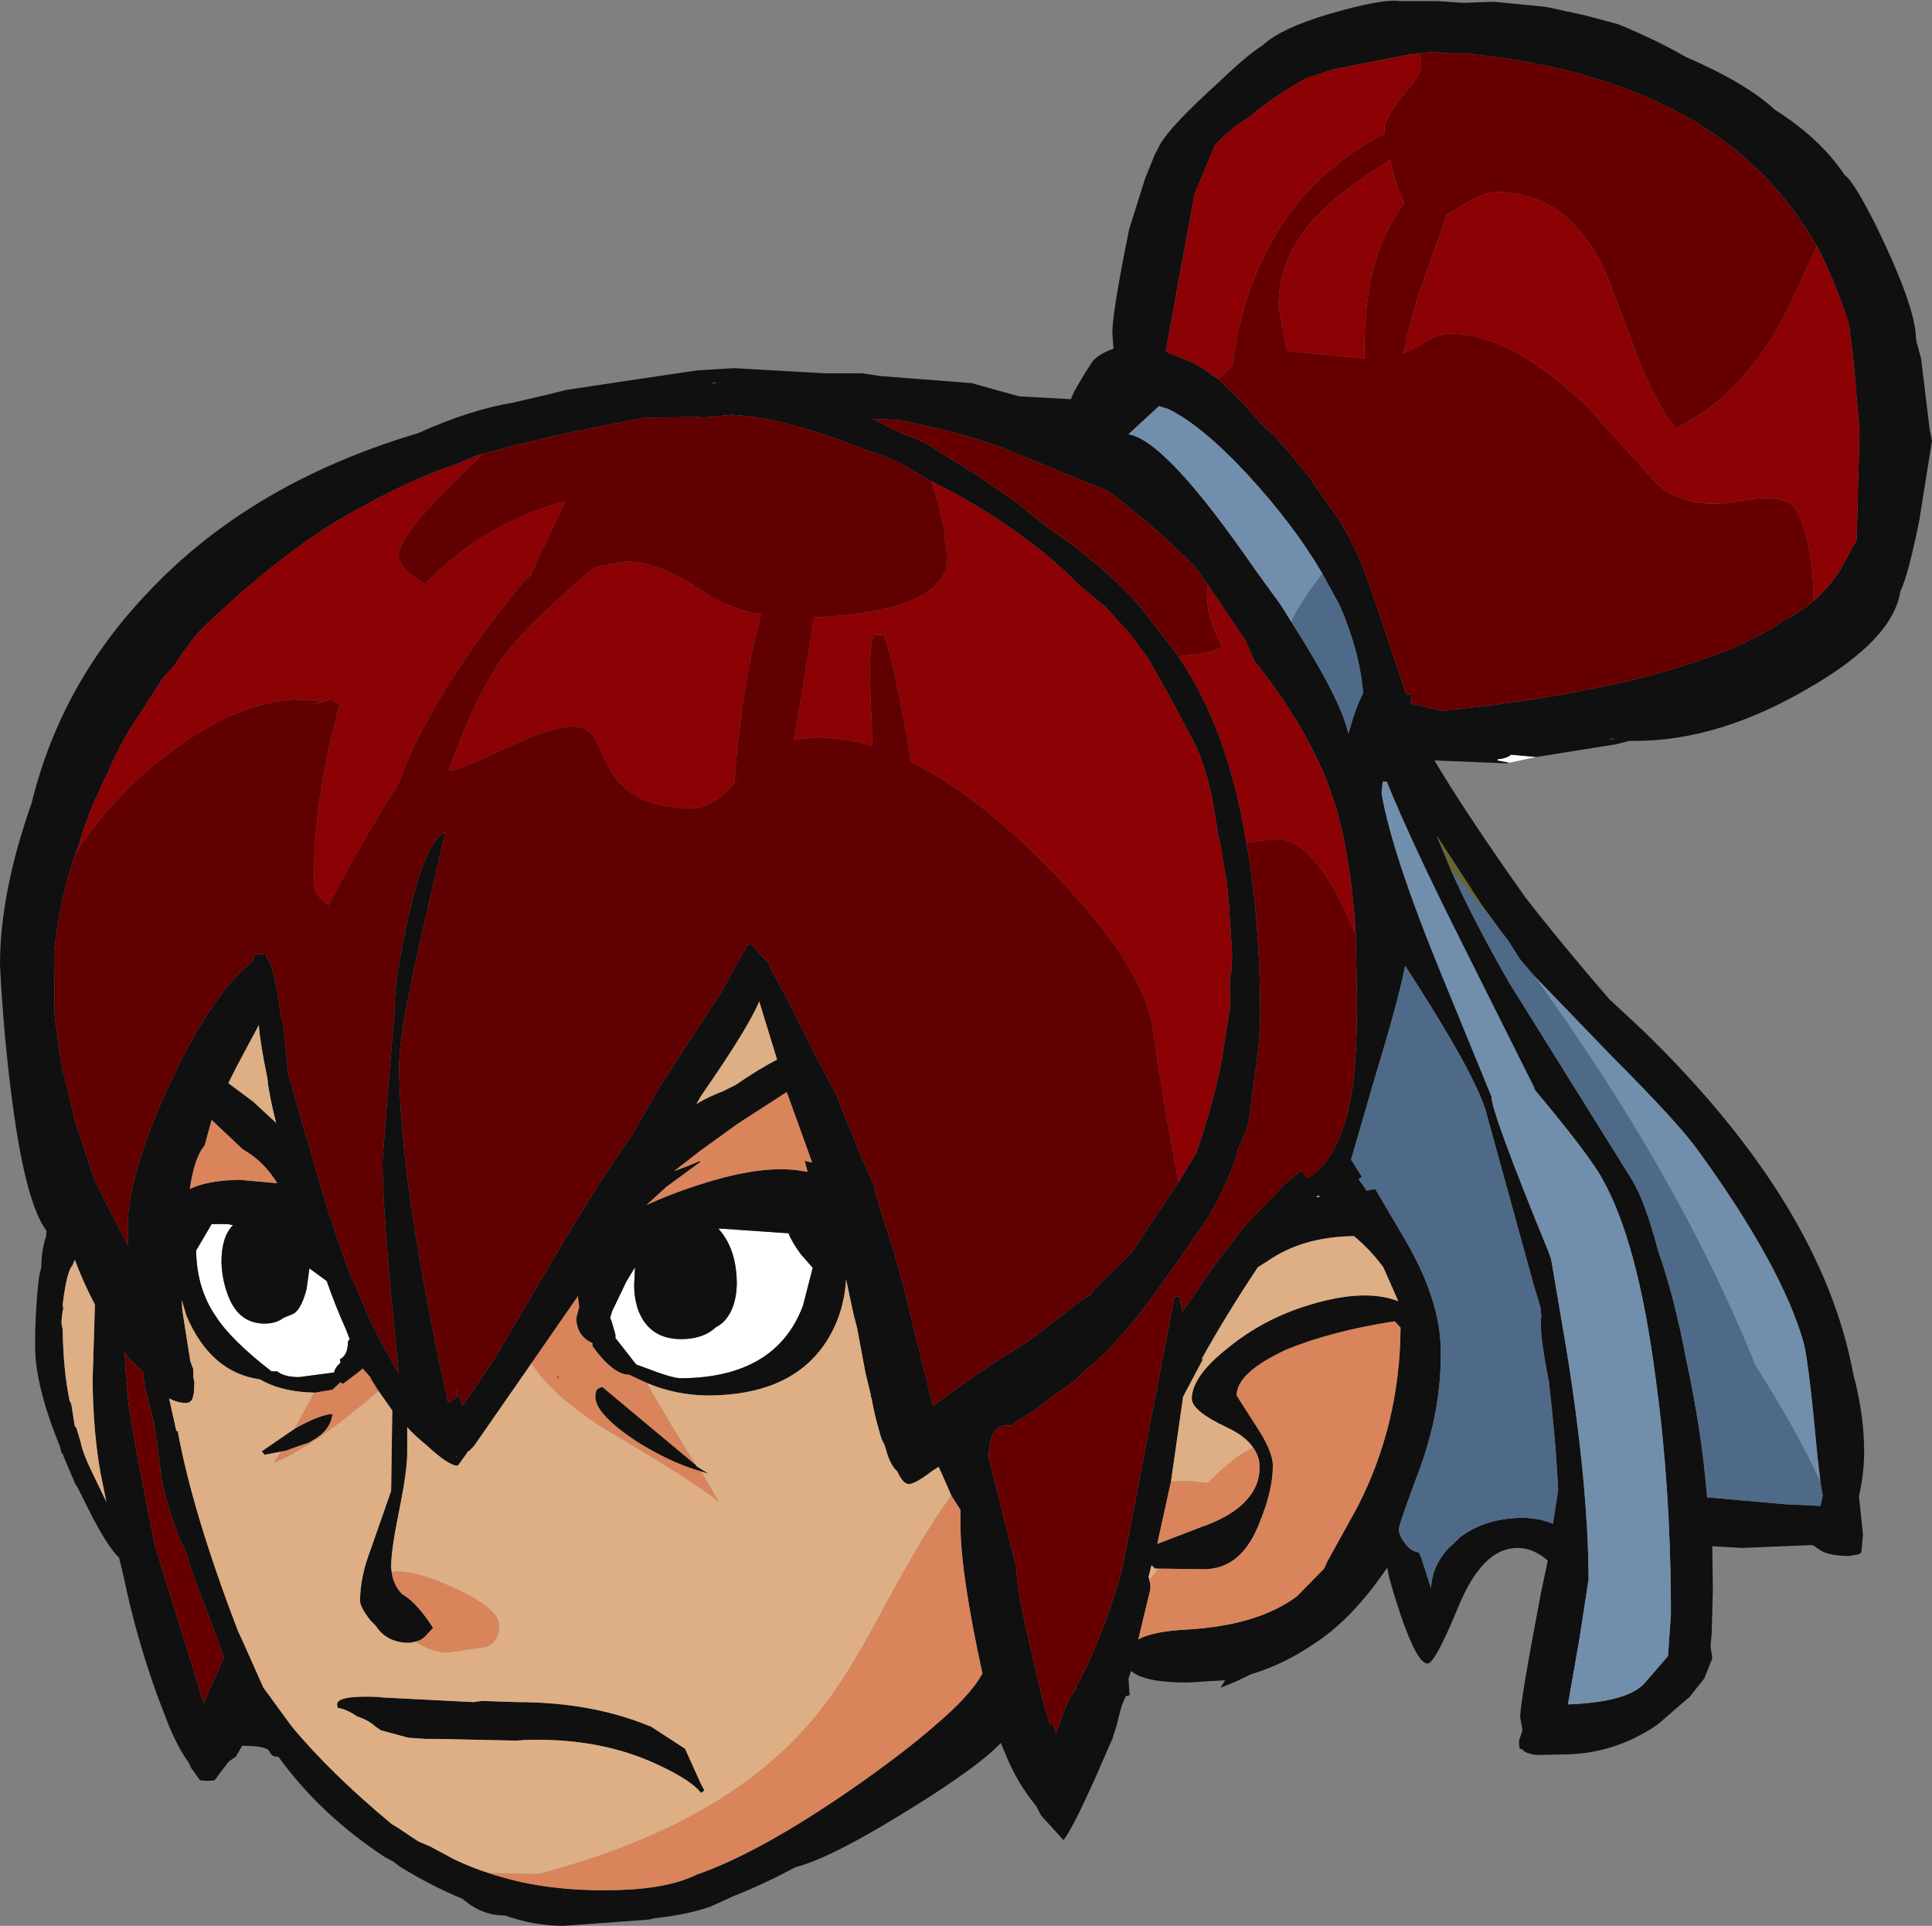 <?xml version="1.0" encoding="UTF-8" standalone="no"?>
<svg xmlns:ffdec="https://www.free-decompiler.com/flash" xmlns:xlink="http://www.w3.org/1999/xlink" ffdec:objectType="shape" height="167.4px" width="167.95px" xmlns="http://www.w3.org/2000/svg">
  <rect width="100%" height="100%" fill="#808080" stroke="none"/>
  <g transform="matrix(1.0, 0.0, 0.0, 1.0, -37.15, 232.75)">
    <path d="M170.7 -166.95 L168.35 -166.45 167.3 -166.65 167.35 -166.75 Q168.2 -166.85 168.5 -167.15 L170.7 -166.95 M99.6 -125.95 L99.9 -125.95 105.7 -125.55 Q105.95 -124.85 106.75 -123.75 L107.8 -122.55 106.95 -119.25 Q104.6 -113.0 96.35 -112.95 95.6 -112.95 93.4 -113.8 L92.45 -114.15 90.65 -116.45 90.65 -116.75 90.3 -117.95 90.2 -118.15 90.25 -118.4 90.35 -118.75 91.6 -121.35 92.35 -122.6 92.3 -121.5 Q92.2 -120.2 92.6 -118.95 93.55 -116.35 96.35 -116.35 98.3 -116.35 99.4 -117.4 100.25 -117.8 100.75 -118.9 101.2 -119.9 101.2 -121.3 101.15 -124.25 99.6 -125.95 M151.85 -128.7 L151.6 -128.7 151.65 -128.8 151.85 -128.8 151.85 -128.7 M54.2 -124.05 L55.05 -125.5 55.55 -126.35 56.0 -126.35 56.95 -126.35 57.4 -126.25 Q56.4 -125.25 56.4 -123.05 56.45 -121.6 56.9 -120.35 57.8 -117.7 60.15 -117.7 61.15 -117.7 61.8 -118.2 L62.65 -118.55 62.8 -118.65 Q63.4 -119.15 63.8 -120.7 L64.05 -122.5 65.55 -121.4 Q66.3 -119.25 67.2 -117.25 L67.55 -116.35 67.4 -116.15 Q67.4 -114.95 66.7 -114.6 L66.75 -114.3 Q66.25 -113.85 66.2 -113.45 L63.15 -113.05 Q61.85 -113.05 61.25 -113.55 L60.75 -113.55 Q57.2 -116.3 55.9 -118.35 54.25 -120.75 54.2 -124.05" fill="#ffffff" fill-rule="evenodd" stroke="none"/>
    <path d="M168.35 -166.45 L168.1 -166.4 161.85 -166.65 Q164.1 -162.85 168.2 -156.95 L169.75 -154.75 Q172.85 -150.75 177.05 -145.9 L180.0 -143.15 Q195.5 -128.1 198.25 -113.35 199.2 -109.8 199.2 -106.55 199.2 -104.65 198.75 -102.7 L199.1 -99.35 198.95 -97.8 198.75 -97.65 197.9 -97.5 Q196.4 -97.5 195.55 -97.9 L194.8 -98.4 194.65 -98.45 188.6 -98.2 186.0 -98.35 186.05 -94.55 185.95 -90.8 185.85 -89.7 185.85 -89.65 186.0 -88.6 185.3 -86.85 183.95 -85.15 183.9 -85.15 181.25 -82.85 Q177.45 -80.25 173.0 -80.25 L170.8 -80.2 Q169.7 -80.3 169.45 -80.75 L169.35 -80.7 Q169.2 -80.7 169.2 -81.45 L169.5 -82.35 169.3 -83.5 Q169.3 -84.8 171.1 -94.25 L171.7 -97.1 Q170.45 -98.2 169.05 -98.2 166.05 -98.2 163.95 -93.15 161.9 -88.15 161.25 -88.15 160.35 -88.15 158.9 -92.4 157.85 -95.55 157.75 -96.5 154.7 -92.0 151.35 -89.85 148.8 -88.1 145.85 -87.2 144.6 -86.55 143.25 -86.05 L143.65 -86.7 140.4 -86.5 Q136.6 -86.5 135.5 -87.5 L135.5 -87.55 135.25 -86.85 135.35 -85.4 135.0 -85.3 134.65 -84.45 134.5 -83.9 134.2 -82.7 133.95 -81.95 133.85 -81.55 133.8 -81.5 132.25 -77.95 Q130.35 -73.75 129.6 -72.8 L127.65 -74.95 127.2 -75.8 Q125.55 -77.8 124.55 -80.3 L124.15 -81.25 Q122.35 -79.3 116.5 -75.65 109.45 -71.25 106.3 -70.45 103.6 -69.0 100.95 -67.95 L98.85 -67.0 Q96.8 -66.3 93.95 -66.0 L93.6 -65.9 86.15 -65.35 Q83.6 -65.35 81.05 -66.25 L81.0 -66.25 Q79.15 -66.25 77.6 -67.5 L77.35 -67.7 Q74.85 -68.75 72.75 -70.0 L71.9 -70.5 71.4 -70.9 70.65 -71.3 Q65.0 -75.0 61.35 -80.05 L61.25 -80.05 Q60.75 -80.05 60.55 -80.55 60.3 -81.0 58.2 -81.0 L57.65 -80.05 57.05 -79.65 56.4 -78.8 55.8 -78.0 55.2 -77.95 54.55 -78.0 53.75 -79.1 53.55 -79.55 Q52.75 -80.6 51.85 -82.7 L50.85 -85.3 Q49.0 -90.4 47.9 -95.7 L47.5 -97.35 Q46.6 -98.2 45.2 -100.85 L43.85 -103.55 43.7 -103.75 42.7 -106.1 42.6 -106.4 42.5 -106.45 42.35 -107.05 Q40.2 -112.3 40.2 -115.75 40.2 -118.9 40.55 -121.8 L40.75 -122.65 40.75 -122.95 Q40.8 -124.25 41.15 -125.25 L41.2 -125.75 Q39.4 -128.15 38.25 -136.75 37.45 -142.75 37.15 -148.9 37.15 -155.15 39.9 -162.95 42.45 -173.4 50.15 -181.4 59.05 -190.8 73.5 -195.1 78.05 -197.15 81.75 -197.75 L84.95 -198.5 86.35 -198.85 91.3 -199.6 97.7 -200.55 100.95 -200.75 108.85 -200.3 112.1 -200.3 113.75 -200.05 113.85 -200.05 121.6 -199.45 125.75 -198.3 130.25 -198.05 Q130.45 -198.75 132.0 -201.15 132.45 -201.9 133.95 -202.45 L133.85 -203.75 Q133.8 -205.35 135.3 -212.8 L136.7 -217.25 137.55 -219.35 138.0 -220.2 Q138.9 -221.8 143.15 -225.65 145.6 -228.0 146.9 -228.8 148.5 -230.3 152.75 -231.55 157.4 -232.9 158.9 -232.65 L162.15 -232.65 164.4 -232.5 167.0 -232.6 171.55 -232.15 175.0 -231.4 177.8 -230.65 Q181.1 -229.3 183.7 -227.8 189.0 -225.5 191.45 -223.2 195.35 -220.75 197.5 -217.55 198.3 -217.0 200.3 -213.0 203.65 -206.1 203.7 -203.4 L203.75 -203.1 203.75 -203.05 204.15 -201.6 204.9 -195.4 205.1 -194.45 204.0 -187.55 Q203.05 -182.8 202.35 -181.35 201.7 -177.15 194.4 -172.95 186.65 -168.4 179.45 -168.35 L178.8 -168.35 177.6 -168.05 170.7 -166.95 168.5 -167.15 Q168.2 -166.85 167.35 -166.75 L167.3 -166.65 168.35 -166.45 M195.1 -211.35 L194.75 -211.9 Q186.55 -225.9 164.6 -228.1 L163.75 -228.1 162.5 -228.15 161.8 -228.25 159.6 -228.0 153.7 -226.85 153.0 -226.7 150.7 -225.95 Q148.2 -224.55 146.1 -222.9 L145.95 -222.7 Q144.1 -221.6 142.75 -220.1 L141.0 -215.9 139.45 -207.5 138.5 -202.2 139.0 -201.95 Q141.15 -201.25 142.6 -200.1 L143.05 -199.8 145.0 -197.9 147.05 -195.65 Q148.25 -194.7 150.9 -191.35 L153.25 -188.0 Q155.15 -185.25 156.45 -181.15 L156.8 -180.15 159.4 -172.4 159.9 -172.35 159.75 -171.6 160.05 -171.55 162.45 -170.95 166.0 -171.35 Q172.85 -172.2 178.65 -173.55 187.7 -175.7 192.2 -178.8 193.4 -179.4 194.35 -180.15 L194.8 -180.5 Q196.15 -181.7 197.15 -183.25 L198.55 -185.85 198.8 -195.3 198.25 -201.7 197.9 -204.4 197.8 -204.8 Q196.65 -208.4 195.1 -211.35 M99.2 -199.5 L98.9 -199.45 99.3 -199.45 99.45 -199.5 99.2 -199.5 M155.0 -151.55 L154.9 -153.1 Q154.45 -158.4 153.35 -162.35 L153.3 -162.55 153.0 -163.4 152.55 -164.7 Q150.6 -169.75 146.2 -175.3 L146.15 -175.4 145.4 -177.1 143.35 -180.15 143.25 -180.3 143.2 -180.4 142.65 -181.15 142.15 -181.9 141.15 -183.35 Q137.65 -186.95 133.4 -190.1 L124.35 -193.8 Q120.25 -195.3 115.15 -196.25 L112.95 -196.35 115.6 -195.05 Q117.7 -194.35 119.0 -193.35 L122.1 -191.45 125.35 -189.2 128.3 -186.85 Q132.8 -183.85 136.15 -180.15 L139.6 -175.7 140.75 -173.85 Q144.1 -168.05 145.5 -159.5 146.65 -153.1 146.7 -145.1 146.7 -142.15 146.2 -139.1 L145.75 -135.6 Q145.75 -134.9 144.8 -132.9 144.1 -130.15 142.05 -126.75 L138.8 -122.05 138.0 -120.95 Q134.35 -115.8 131.2 -113.4 130.55 -112.55 128.7 -111.45 127.6 -110.4 125.35 -109.1 L125.05 -108.85 124.55 -108.85 Q123.1 -108.7 123.1 -106.05 L125.5 -96.5 Q125.5 -94.75 126.75 -89.45 127.8 -84.65 128.45 -82.85 L128.7 -82.9 128.75 -82.7 128.95 -82.05 129.6 -83.9 Q130.1 -85.2 130.7 -85.95 L130.7 -86.2 Q132.8 -89.8 134.65 -96.15 L135.3 -99.45 139.25 -120.05 139.65 -120.05 139.95 -118.75 142.7 -122.75 144.55 -125.15 145.2 -126.0 145.6 -126.45 148.95 -129.95 150.25 -131.0 150.85 -130.35 Q153.75 -132.1 154.7 -138.05 155.15 -141.1 155.1 -146.6 L155.0 -151.55 M152.1 -182.9 Q149.65 -187.1 145.6 -191.5 141.6 -195.8 138.7 -197.2 L137.9 -197.45 135.25 -195.0 Q138.5 -194.5 146.25 -183.25 L148.5 -180.15 149.4 -178.7 Q153.75 -171.9 154.35 -169.0 L154.45 -169.25 Q155.0 -171.25 155.65 -172.5 155.35 -176.15 153.6 -180.15 L152.1 -182.9 M139.6 -130.0 L141.15 -132.55 Q142.7 -137.05 143.4 -140.85 L144.1 -145.4 144.05 -146.9 Q144.05 -148.0 144.2 -148.35 L144.2 -148.55 144.25 -149.6 144.25 -149.9 143.95 -154.6 143.8 -156.0 143.25 -159.3 143.05 -160.15 142.5 -163.5 Q141.75 -166.75 140.85 -168.4 L138.9 -172.05 137.0 -175.45 135.5 -177.5 133.2 -180.05 133.05 -180.15 132.45 -180.65 130.9 -181.95 Q126.8 -186.15 120.1 -189.9 L119.1 -190.4 118.15 -190.9 117.6 -191.2 Q117.0 -191.55 116.5 -191.85 115.1 -192.8 112.55 -193.6 L110.45 -194.4 Q104.6 -196.5 100.7 -196.7 L98.3 -196.45 97.95 -196.5 93.35 -196.45 Q85.45 -195.05 79.15 -193.3 L78.6 -193.15 76.7 -192.35 Q73.1 -191.2 67.8 -188.25 62.75 -185.45 56.9 -180.15 L54.95 -178.35 Q53.85 -177.3 52.3 -174.9 L51.3 -173.8 49.45 -170.9 Q48.15 -169.1 46.9 -166.45 L46.6 -165.75 46.15 -164.85 45.95 -164.4 Q44.6 -161.5 44.0 -159.3 L43.7 -158.55 Q42.3 -154.4 41.85 -150.05 L41.9 -144.5 42.35 -141.1 42.6 -139.75 43.55 -135.9 Q43.75 -134.8 44.2 -133.75 L45.0 -131.25 45.05 -131.1 45.45 -130.05 46.15 -128.6 46.65 -127.65 48.3 -124.45 48.25 -126.05 Q48.25 -130.75 52.05 -138.85 55.6 -146.4 59.15 -149.25 L59.25 -149.65 59.4 -149.8 60.3 -149.85 60.3 -149.5 60.35 -149.55 60.4 -149.5 60.4 -149.4 Q61.05 -148.55 61.55 -144.55 L61.8 -143.55 62.2 -139.45 63.8 -133.8 63.85 -133.8 Q65.65 -127.2 67.25 -122.9 L67.75 -121.6 67.95 -121.25 Q69.6 -117.05 71.8 -113.4 L71.75 -114.0 Q70.4 -127.15 70.4 -131.85 L70.9 -138.35 71.45 -144.85 Q71.4 -147.5 72.65 -153.1 74.15 -159.7 75.85 -160.4 L73.65 -150.8 Q71.85 -142.9 71.85 -140.05 71.9 -129.9 76.1 -110.85 L76.4 -111.0 76.9 -111.3 76.9 -112.05 Q77.05 -111.25 77.35 -110.55 L80.05 -114.5 84.65 -122.3 Q88.75 -129.35 92.0 -133.95 L94.65 -138.55 99.7 -146.25 101.75 -149.95 102.2 -150.7 102.45 -150.65 103.95 -149.05 104.3 -148.2 Q104.3 -148.4 104.35 -148.2 L105.7 -145.7 108.0 -141.1 109.85 -137.6 Q110.7 -135.35 111.5 -133.55 111.85 -132.55 112.35 -131.5 L113.15 -129.65 Q113.2 -129.0 113.55 -128.25 L113.6 -128.15 113.55 -128.05 114.9 -123.8 115.95 -119.95 116.4 -118.0 117.55 -113.4 118.25 -110.55 120.25 -112.0 Q123.75 -114.5 125.05 -115.2 L125.1 -115.25 126.95 -116.45 131.15 -119.75 131.95 -120.2 132.3 -120.7 135.55 -123.9 136.75 -125.75 139.6 -130.0 M157.7 -164.8 L157.35 -164.8 157.25 -163.8 Q158.15 -158.5 162.6 -147.7 L166.8 -137.45 Q166.8 -136.05 171.8 -123.85 L172.0 -123.25 173.3 -115.6 Q175.2 -103.9 175.25 -95.5 L174.45 -90.3 173.45 -84.6 Q178.85 -84.8 180.25 -86.6 L182.15 -88.8 182.4 -92.4 182.4 -93.45 Q182.35 -103.65 181.1 -112.75 179.55 -124.85 176.4 -130.35 175.25 -132.45 170.25 -138.4 L170.6 -138.05 164.3 -150.65 Q159.9 -159.4 157.7 -164.8 M103.15 -145.7 Q102.2 -143.4 98.1 -137.5 L97.7 -136.8 Q98.7 -137.4 100.0 -137.9 L101.1 -138.45 Q103.15 -139.85 104.7 -140.65 L103.15 -145.7 M105.55 -137.8 L105.5 -137.8 101.25 -135.05 98.0 -132.7 95.75 -130.95 97.2 -131.5 97.9 -131.8 98.1 -131.8 95.1 -129.6 93.35 -128.0 Q95.6 -129.05 98.35 -129.9 103.1 -131.4 106.3 -131.05 L107.35 -130.9 107.1 -131.85 107.75 -131.7 105.55 -137.8 M99.6 -125.95 Q101.15 -124.25 101.2 -121.3 101.2 -119.9 100.75 -118.9 100.25 -117.8 99.4 -117.4 98.3 -116.35 96.35 -116.35 93.55 -116.35 92.6 -118.95 92.2 -120.2 92.3 -121.5 L92.35 -122.6 91.6 -121.35 90.35 -118.75 90.25 -118.4 90.2 -118.15 90.3 -117.95 90.65 -116.75 90.65 -116.45 92.45 -114.15 93.4 -113.8 Q95.6 -112.95 96.35 -112.95 104.6 -113.0 106.95 -119.25 L107.8 -122.55 106.75 -123.75 Q105.95 -124.85 105.7 -125.55 L99.9 -125.95 99.6 -125.95 M93.35 -112.55 L91.85 -113.25 Q90.45 -113.25 88.65 -115.75 L88.65 -116.0 Q87.25 -116.65 87.25 -118.2 L87.5 -119.15 87.4 -119.9 87.4 -120.1 83.35 -114.25 78.35 -107.05 77.85 -106.55 77.8 -106.6 77.75 -106.45 76.95 -105.35 76.9 -105.35 Q76.15 -105.35 74.2 -107.15 73.05 -108.1 72.55 -108.7 L72.55 -106.45 Q72.55 -104.9 71.85 -101.45 71.15 -98.0 71.15 -96.55 L71.2 -96.1 Q71.35 -94.95 72.1 -94.2 L72.15 -94.15 72.25 -94.1 Q73.45 -93.35 74.8 -91.25 L74.1 -90.5 Q73.75 -90.15 73.25 -90.05 L72.75 -89.95 Q70.75 -89.95 69.8 -91.45 L69.35 -91.9 Q68.45 -93.05 68.45 -93.6 68.45 -95.65 69.35 -98.0 L71.15 -103.15 71.25 -110.15 70.05 -111.85 69.45 -112.8 69.3 -113.1 69.2 -113.2 68.75 -113.7 68.7 -113.8 68.15 -113.35 66.95 -112.45 66.75 -112.6 66.05 -111.95 64.55 -111.7 64.45 -111.7 Q61.65 -111.75 59.75 -112.85 55.45 -113.45 53.35 -118.4 L52.95 -119.75 53.0 -118.85 53.7 -114.4 53.95 -113.75 53.95 -113.5 53.95 -113.4 53.95 -113.1 54.05 -112.55 54.0 -111.6 53.95 -111.5 Q53.9 -110.85 53.35 -110.8 52.6 -110.8 51.85 -111.2 L52.45 -108.5 52.5 -108.35 52.6 -108.35 Q53.9 -101.25 57.85 -90.95 L58.2 -90.2 60.05 -86.05 60.2 -85.85 62.5 -82.7 Q65.85 -78.65 71.2 -74.2 L71.7 -73.9 73.5 -72.7 74.55 -72.25 76.6 -71.15 Q78.05 -70.45 79.6 -69.95 84.15 -68.4 89.85 -68.45 95.0 -68.45 97.7 -69.8 103.2 -71.7 111.35 -77.35 115.65 -80.35 118.35 -82.7 121.6 -85.45 122.55 -87.3 120.7 -95.8 120.65 -99.9 L120.65 -101.25 120.65 -101.5 119.85 -102.75 119.55 -103.45 118.75 -105.25 118.2 -104.9 Q116.7 -103.75 116.15 -103.75 115.65 -103.75 115.15 -104.85 114.65 -105.3 114.3 -106.3 L114.05 -107.15 Q113.75 -107.65 113.6 -108.3 113.2 -109.65 112.95 -111.0 L112.95 -111.05 112.9 -111.25 112.85 -111.35 112.85 -111.5 112.4 -113.35 111.65 -117.35 111.35 -118.5 110.7 -121.55 Q110.5 -118.2 108.65 -115.65 105.6 -111.5 98.8 -111.45 95.95 -111.45 93.35 -112.55 M98.1 -104.85 Q95.45 -105.6 92.5 -107.45 88.95 -109.8 88.9 -111.3 88.9 -112.0 89.25 -112.1 L89.5 -112.2 97.65 -105.4 97.7 -105.3 98.75 -104.65 98.1 -104.85 M85.7 -112.95 L85.5 -113.15 85.75 -113.05 85.7 -112.95 M151.85 -128.7 L151.85 -128.8 151.65 -128.8 151.6 -128.7 151.85 -128.7 M159.35 -124.9 Q162.4 -119.65 162.4 -115.25 162.45 -110.35 160.65 -105.3 158.75 -100.25 158.75 -99.8 158.8 -99.2 159.3 -98.6 159.7 -97.95 160.5 -97.8 L160.7 -97.35 161.55 -94.7 Q161.65 -96.6 163.0 -98.1 L164.1 -99.15 Q165.9 -100.5 168.35 -100.75 170.5 -101.0 172.15 -100.3 L172.6 -103.25 Q172.4 -107.45 171.8 -112.6 171.1 -116.15 171.1 -117.5 L171.1 -118.25 171.15 -118.3 171.05 -119.15 170.45 -121.15 166.25 -136.4 Q165.05 -139.95 159.3 -148.8 158.75 -145.9 156.6 -138.85 L154.6 -131.95 155.55 -130.45 155.25 -130.25 155.9 -129.35 155.9 -129.25 156.7 -129.4 159.35 -124.9 M146.1 -106.9 Q145.4 -107.95 143.75 -108.7 140.8 -110.1 140.75 -111.15 140.75 -113.1 143.85 -115.55 146.95 -118.1 150.9 -119.3 155.75 -120.8 158.7 -119.65 L157.4 -122.6 Q156.3 -124.1 154.85 -125.3 150.35 -125.25 147.3 -123.1 L146.5 -122.6 Q143.7 -118.4 141.6 -114.6 L141.75 -114.65 140.0 -111.35 138.95 -104.0 137.75 -98.55 141.4 -99.95 Q144.2 -100.9 145.5 -102.35 146.65 -103.6 146.65 -105.2 146.65 -106.15 146.1 -106.9 M137.15 -95.05 L137.15 -94.6 136.1 -90.25 Q137.4 -90.95 140.25 -91.1 146.5 -91.45 149.9 -94.0 L152.25 -96.4 152.55 -97.05 155.15 -101.75 Q158.85 -108.95 158.9 -117.35 L158.4 -117.9 Q152.9 -117.05 149.0 -115.45 144.65 -113.45 144.65 -111.45 L146.25 -108.95 Q147.8 -106.65 147.8 -105.35 147.8 -103.25 146.7 -100.55 145.15 -96.35 141.8 -96.35 L137.85 -96.4 137.55 -96.4 137.25 -96.7 137.0 -95.7 137.15 -95.05 M60.85 -136.4 Q60.45 -138.2 60.4 -139.0 59.75 -142.15 59.65 -143.65 L57.65 -139.9 57.0 -138.6 59.15 -137.0 61.15 -135.15 60.85 -136.4 M55.55 -135.4 L55.15 -133.95 54.95 -133.2 Q54.05 -132.15 53.65 -129.4 55.2 -130.15 57.95 -130.2 L61.25 -129.9 Q60.1 -131.8 58.25 -132.85 L55.55 -135.4 M54.2 -124.05 Q54.25 -120.75 55.9 -118.35 57.2 -116.3 60.75 -113.55 L61.25 -113.55 Q61.85 -113.05 63.15 -113.05 L66.2 -113.45 Q66.25 -113.85 66.75 -114.3 L66.7 -114.6 Q67.4 -114.95 67.4 -116.15 L67.55 -116.35 67.2 -117.25 Q66.3 -119.25 65.55 -121.4 L64.05 -122.5 63.8 -120.7 Q63.4 -119.15 62.8 -118.65 L62.65 -118.55 61.8 -118.2 Q61.15 -117.7 60.15 -117.7 57.8 -117.7 56.9 -120.35 56.45 -121.6 56.4 -123.05 56.4 -125.25 57.4 -126.25 L56.95 -126.35 56.0 -126.35 55.55 -126.35 55.05 -125.5 54.2 -124.05 M42.65 -119.0 Q42.5 -118.35 42.5 -117.7 L42.6 -117.2 Q42.65 -113.65 43.2 -111.0 L43.35 -110.7 43.65 -108.8 43.8 -108.6 44.15 -107.45 Q44.3 -106.6 45.0 -105.1 L46.4 -102.2 45.9 -104.65 Q45.25 -108.2 45.2 -112.75 L45.4 -119.35 Q44.4 -121.25 43.65 -123.25 L43.45 -122.75 Q42.95 -122.25 42.6 -119.35 L42.65 -119.0 M47.95 -115.2 L48.1 -114.25 48.0 -114.25 48.2 -112.45 48.15 -112.5 Q48.3 -110.6 48.6 -109.0 L49.15 -105.85 50.6 -98.45 53.05 -90.6 54.85 -84.7 55.05 -85.15 56.45 -88.3 56.4 -88.4 56.6 -88.45 56.65 -88.6 55.2 -92.55 Q53.95 -95.55 53.35 -97.75 52.2 -100.05 51.5 -102.85 L51.25 -103.85 50.55 -109.0 49.7 -112.35 49.6 -113.45 49.45 -113.65 Q48.7 -114.2 47.9 -115.3 L47.9 -115.2 47.95 -115.2 M62.0 -106.65 L60.15 -106.3 59.9 -106.6 62.75 -108.55 63.0 -108.7 Q65.05 -109.8 66.05 -109.85 65.9 -108.4 64.25 -107.5 L64.2 -107.45 64.15 -107.45 64.1 -107.4 64.05 -107.4 64.0 -107.35 63.25 -107.1 62.4 -106.8 62.3 -106.75 62.0 -106.65 M76.9 -106.2 L76.85 -106.15 76.9 -106.0 76.9 -106.2 M70.25 -82.35 L69.75 -82.7 Q69.15 -83.25 68.2 -83.55 67.25 -84.2 66.5 -84.3 L66.45 -84.6 Q66.45 -85.4 70.0 -85.25 L70.45 -85.2 78.3 -84.8 79.05 -84.9 82.1 -84.8 Q88.6 -84.8 93.65 -82.7 L93.7 -82.7 96.7 -80.75 98.1 -77.65 98.4 -77.1 98.35 -77.1 98.1 -76.9 Q97.25 -78.0 94.35 -79.35 89.25 -81.75 82.65 -81.5 L82.1 -81.45 75.05 -81.6 74.15 -81.6 72.65 -81.7 70.25 -82.35 M177.2 -168.55 L177.05 -168.5 177.65 -168.5 177.2 -168.55 M166.9 -152.8 L165.95 -154.1 162.05 -160.1 163.25 -157.2 Q165.1 -153.0 168.3 -147.4 L179.05 -130.15 Q180.2 -128.2 181.3 -124.0 182.7 -120.05 183.75 -114.5 185.1 -108.25 185.55 -102.6 L191.75 -102.05 192.3 -102.0 195.4 -101.85 195.6 -102.75 195.4 -103.9 195.4 -103.95 195.15 -106.05 Q194.4 -114.25 193.95 -116.0 192.1 -122.6 184.8 -132.7 183.05 -135.15 177.25 -140.95 L170.55 -147.9 170.5 -147.95 169.3 -149.35 168.25 -151.0 167.55 -151.9 166.9 -152.8" fill="#101010" fill-rule="evenodd" stroke="none"/>
    <path d="M159.6 -228.0 L161.8 -228.25 162.5 -228.15 163.75 -228.1 164.6 -228.1 Q186.55 -225.9 194.75 -211.9 L195.1 -211.35 193.35 -207.55 Q189.6 -198.85 182.8 -195.5 181.05 -197.75 179.45 -201.85 L176.9 -208.65 Q173.65 -216.15 167.1 -216.05 166.1 -216.05 163.8 -214.6 L162.9 -214.05 161.4 -209.7 Q160.0 -206.15 159.15 -202.0 L160.4 -202.65 Q161.9 -203.75 163.3 -203.75 168.5 -203.75 175.2 -197.35 L181.15 -190.75 Q183.8 -188.35 188.35 -189.2 192.45 -189.95 193.25 -188.45 194.75 -186.05 194.8 -180.5 L194.35 -180.15 Q193.4 -179.4 192.2 -178.8 187.7 -175.7 178.65 -173.55 172.85 -172.2 166.0 -171.35 L162.45 -170.95 160.05 -171.55 159.75 -171.6 159.9 -172.35 159.4 -172.4 156.8 -180.15 156.45 -181.15 Q155.15 -185.25 153.25 -188.0 L150.9 -191.35 Q148.25 -194.7 147.05 -195.65 L145.0 -197.9 143.05 -199.8 144.25 -200.9 Q144.85 -205.15 146.0 -208.1 149.3 -216.95 157.55 -221.15 L157.5 -221.55 Q157.5 -222.45 159.15 -224.5 160.7 -226.35 160.7 -227.0 L160.6 -228.1 159.6 -228.0 M158.55 -216.7 L158.0 -218.85 Q154.3 -216.5 152.75 -215.05 148.3 -211.1 148.3 -206.2 L149.0 -202.25 155.75 -201.6 Q155.75 -206.85 156.65 -209.85 157.45 -212.65 159.2 -215.1 L158.55 -216.7 M142.15 -181.9 Q141.75 -179.75 143.4 -176.55 143.0 -176.15 141.3 -175.9 L139.6 -175.7 136.15 -180.15 Q132.8 -183.85 128.3 -186.85 L125.35 -189.2 122.1 -191.45 119.0 -193.35 Q117.7 -194.35 115.6 -195.05 L112.95 -196.35 115.15 -196.25 Q120.25 -195.3 124.35 -193.8 L133.4 -190.1 Q137.65 -186.95 141.15 -183.35 L142.15 -181.9 M145.5 -159.5 L148.1 -159.85 Q151.55 -159.85 155.0 -151.55 L155.1 -146.6 Q155.15 -141.1 154.7 -138.05 153.75 -132.1 150.85 -130.35 L150.25 -131.0 148.95 -129.95 145.6 -126.45 145.2 -126.0 144.55 -125.15 142.7 -122.75 139.95 -118.75 139.65 -120.05 139.25 -120.05 135.3 -99.45 134.65 -96.15 Q132.8 -89.8 130.7 -86.2 L130.7 -85.95 Q130.1 -85.2 129.6 -83.9 L128.95 -82.05 128.75 -82.7 128.7 -82.9 128.45 -82.85 Q127.8 -84.65 126.75 -89.45 125.5 -94.75 125.5 -96.5 L123.1 -106.05 Q123.1 -108.7 124.55 -108.85 L125.05 -108.85 125.35 -109.1 Q127.6 -110.4 128.7 -111.45 130.55 -112.55 131.2 -113.4 134.35 -115.8 138.0 -120.95 L138.8 -122.05 142.05 -126.75 Q144.1 -130.15 144.8 -132.9 145.75 -134.9 145.75 -135.6 L146.2 -139.1 Q146.7 -142.15 146.7 -145.1 146.65 -153.1 145.5 -159.5 M47.95 -115.2 L47.9 -115.2 47.9 -115.3 Q48.7 -114.2 49.45 -113.65 L49.6 -113.45 49.7 -112.35 50.55 -109.0 51.25 -103.85 51.5 -102.85 Q52.2 -100.05 53.35 -97.75 53.95 -95.55 55.2 -92.55 L56.65 -88.6 56.6 -88.45 56.4 -88.4 56.45 -88.3 55.05 -85.15 54.85 -84.7 53.05 -90.6 50.6 -98.45 49.15 -105.85 48.6 -109.0 Q48.3 -110.6 48.15 -112.5 L48.2 -112.45 48.0 -114.25 48.1 -114.25 47.95 -115.2" fill="#660000" fill-rule="evenodd" stroke="none"/>
    <path d="M159.6 -228.0 L160.6 -228.1 160.7 -227.0 Q160.7 -226.35 159.15 -224.5 157.5 -222.45 157.5 -221.55 L157.55 -221.15 Q149.3 -216.95 146.0 -208.1 144.85 -205.15 144.25 -200.9 L143.05 -199.8 142.6 -200.1 Q141.15 -201.25 139.0 -201.95 L138.5 -202.2 139.45 -207.5 141.0 -215.9 142.75 -220.1 Q144.1 -221.6 145.95 -222.7 L146.1 -222.9 Q148.2 -224.55 150.7 -225.95 L153.0 -226.7 153.7 -226.85 159.6 -228.0 M194.8 -180.5 Q194.75 -186.05 193.25 -188.45 192.45 -189.95 188.35 -189.2 183.8 -188.35 181.15 -190.75 L175.2 -197.35 Q168.5 -203.75 163.3 -203.75 161.9 -203.75 160.4 -202.65 L159.15 -202.0 Q160.0 -206.15 161.4 -209.7 L162.9 -214.05 163.8 -214.6 Q166.1 -216.05 167.1 -216.05 173.65 -216.15 176.9 -208.65 L179.45 -201.85 Q181.05 -197.75 182.8 -195.5 189.6 -198.85 193.35 -207.55 L195.1 -211.35 Q196.65 -208.4 197.8 -204.8 L197.9 -204.4 198.25 -201.7 198.8 -195.3 198.55 -185.85 197.15 -183.25 Q196.15 -181.7 194.8 -180.5 M158.55 -216.7 L159.2 -215.1 Q157.45 -212.65 156.65 -209.85 155.75 -206.85 155.75 -201.6 L149.0 -202.25 148.3 -206.2 Q148.3 -211.1 152.75 -215.05 154.3 -216.5 158.0 -218.85 L158.55 -216.7 M142.15 -181.9 L142.65 -181.15 143.2 -180.4 143.25 -180.3 143.35 -180.15 145.4 -177.1 146.15 -175.4 146.2 -175.3 Q150.6 -169.75 152.55 -164.7 L153.0 -163.4 153.3 -162.55 153.35 -162.35 Q154.45 -158.4 154.9 -153.1 L155.0 -151.55 Q151.55 -159.85 148.1 -159.85 L145.5 -159.5 Q144.1 -168.05 140.75 -173.85 L139.6 -175.7 141.3 -175.9 Q143.0 -176.15 143.4 -176.55 141.75 -179.75 142.15 -181.9 M118.15 -190.9 L119.1 -190.4 120.1 -189.9 Q126.8 -186.15 130.9 -181.95 L132.45 -180.65 133.05 -180.15 133.2 -180.05 135.5 -177.5 137.0 -175.45 138.9 -172.05 140.85 -168.4 Q141.75 -166.75 142.5 -163.5 L143.05 -160.15 143.25 -159.3 143.8 -156.0 143.95 -154.6 144.25 -149.9 144.25 -149.6 144.2 -148.55 144.2 -148.35 Q144.05 -148.0 144.05 -146.9 L144.1 -145.4 143.4 -140.85 Q142.7 -137.05 141.15 -132.55 L139.6 -130.0 Q138.5 -135.5 137.2 -144.25 135.7 -150.2 126.7 -158.9 121.25 -164.1 116.35 -166.5 115.0 -174.65 114.0 -177.55 L113.1 -177.55 Q112.75 -176.5 112.75 -174.15 L113.0 -167.9 Q110.45 -168.65 108.05 -168.65 L106.15 -168.45 106.85 -172.4 107.9 -179.1 Q116.6 -179.45 118.8 -182.25 119.6 -183.2 119.5 -184.5 L119.3 -185.8 Q119.3 -187.1 118.15 -190.9 M43.7 -158.55 L44.0 -159.3 Q44.6 -161.5 45.95 -164.4 L46.15 -164.85 46.6 -165.75 46.9 -166.45 Q48.15 -169.1 49.45 -170.9 L51.3 -173.8 52.3 -174.9 Q53.85 -177.3 54.95 -178.35 L56.9 -180.15 Q62.75 -185.45 67.8 -188.25 73.1 -191.2 76.7 -192.35 L78.6 -193.15 79.15 -193.3 Q71.8 -186.45 71.8 -184.5 71.8 -183.35 74.1 -181.95 78.95 -187.15 86.3 -189.2 L82.95 -182.1 83.35 -183.05 81.7 -181.0 Q74.35 -171.8 71.8 -164.65 68.55 -159.55 65.7 -154.05 L64.75 -154.95 Q64.45 -155.35 64.45 -156.45 64.4 -163.25 66.7 -171.6 L67.2 -171.25 65.95 -171.9 64.15 -171.5 65.2 -171.8 62.8 -171.95 Q57.75 -171.65 52.35 -167.65 47.15 -163.9 43.7 -158.55 M102.6 -176.45 Q101.35 -170.35 101.0 -164.7 L101.45 -165.2 Q99.25 -162.5 97.3 -162.5 91.85 -162.5 90.05 -166.1 L88.85 -168.55 Q88.2 -169.6 87.05 -169.6 85.05 -169.6 81.2 -167.75 77.15 -165.85 76.4 -165.8 L76.15 -165.8 Q78.75 -172.95 81.2 -176.05 83.4 -178.85 88.85 -183.45 L91.6 -183.95 Q94.3 -183.95 97.95 -181.55 100.45 -179.8 103.3 -179.35 L102.6 -176.45" fill="#8b0104" fill-rule="evenodd" stroke="none"/>
    <path d="M149.4 -178.7 Q149.7 -179.55 151.15 -181.65 L152.1 -182.9 153.6 -180.15 Q155.35 -176.15 155.65 -172.5 155.0 -171.25 154.45 -169.25 L154.35 -169.0 Q153.75 -171.9 149.4 -178.7 M159.35 -124.9 L156.7 -129.4 155.9 -129.25 155.9 -129.35 155.25 -130.25 155.55 -130.45 154.6 -131.95 156.6 -138.85 Q158.75 -145.9 159.3 -148.8 165.05 -139.95 166.25 -136.4 L170.45 -121.15 171.05 -119.15 171.15 -118.3 171.1 -118.25 171.1 -117.5 Q171.1 -116.15 171.8 -112.6 172.4 -107.45 172.6 -103.25 L172.15 -100.3 Q170.5 -101.0 168.35 -100.75 165.9 -100.5 164.1 -99.15 L163.0 -98.1 Q161.65 -96.6 161.55 -94.7 L160.7 -97.35 160.5 -97.8 Q159.7 -97.95 159.3 -98.6 158.8 -99.2 158.75 -99.8 158.75 -100.25 160.65 -105.3 162.45 -110.35 162.4 -115.25 162.4 -119.65 159.35 -124.9 M163.25 -157.2 L166.8 -152.9 166.9 -152.8 167.55 -151.9 168.25 -151.0 169.3 -149.35 170.5 -147.95 170.55 -147.9 Q182.9 -130.85 189.55 -114.6 L189.65 -114.25 Q193.4 -108.35 195.4 -103.95 L195.4 -103.9 195.6 -102.75 195.4 -101.85 192.3 -102.0 191.75 -102.05 185.55 -102.6 Q185.1 -108.25 183.75 -114.5 182.7 -120.05 181.3 -124.0 180.2 -128.2 179.05 -130.15 L168.3 -147.4 Q165.1 -153.0 163.25 -157.2" fill="#4f6a88" fill-rule="evenodd" stroke="none"/>
    <path d="M152.1 -182.9 L151.15 -181.65 Q149.7 -179.55 149.4 -178.7 L148.5 -180.15 146.25 -183.25 Q138.5 -194.5 135.25 -195.0 L137.9 -197.45 138.7 -197.2 Q141.6 -195.8 145.6 -191.5 149.65 -187.1 152.1 -182.9 M157.7 -164.8 Q159.9 -159.4 164.3 -150.65 L170.6 -138.05 170.25 -138.4 Q175.25 -132.45 176.4 -130.35 179.55 -124.85 181.1 -112.75 182.35 -103.65 182.4 -93.45 L182.4 -92.4 182.15 -88.8 180.25 -86.6 Q178.85 -84.8 173.45 -84.6 L174.45 -90.3 175.25 -95.5 Q175.2 -103.9 173.3 -115.6 L172.0 -123.25 171.8 -123.85 Q166.8 -136.05 166.8 -137.45 L162.6 -147.7 Q158.15 -158.5 157.25 -163.8 L157.35 -164.8 157.7 -164.8 M170.55 -147.9 L177.25 -140.95 Q183.05 -135.15 184.8 -132.7 192.1 -122.6 193.95 -116.0 194.4 -114.25 195.15 -106.05 L195.4 -103.95 Q193.4 -108.35 189.65 -114.25 L189.55 -114.6 Q182.9 -130.85 170.55 -147.9" fill="#728ead" fill-rule="evenodd" stroke="none"/>
    <path d="M163.25 -157.2 L162.05 -160.1 165.95 -154.1 166.9 -152.8 166.8 -152.9 163.25 -157.2" fill="#666633" fill-rule="evenodd" stroke="none"/>
    <path d="M139.6 -130.0 L136.75 -125.75 135.55 -123.9 132.3 -120.7 131.95 -120.2 131.15 -119.75 126.95 -116.45 125.1 -115.25 125.05 -115.2 Q123.75 -114.5 120.25 -112.0 L118.25 -110.55 117.55 -113.4 116.4 -118.0 115.95 -119.95 114.9 -123.8 113.55 -128.05 113.6 -128.15 113.55 -128.25 Q113.2 -129.0 113.15 -129.65 L112.35 -131.5 Q111.85 -132.55 111.5 -133.55 110.7 -135.35 109.85 -137.6 L108.0 -141.1 105.7 -145.7 104.35 -148.2 Q104.3 -148.4 104.3 -148.2 L103.95 -149.05 102.45 -150.65 102.2 -150.7 101.75 -149.95 99.7 -146.25 94.65 -138.55 92.0 -133.95 Q88.75 -129.35 84.65 -122.3 L80.05 -114.5 77.35 -110.55 Q77.05 -111.25 76.9 -112.05 L76.9 -111.3 76.4 -111.0 76.1 -110.85 Q71.9 -129.9 71.85 -140.05 71.85 -142.9 73.65 -150.8 L75.85 -160.4 Q74.15 -159.7 72.65 -153.1 71.4 -147.5 71.45 -144.85 L70.9 -138.35 70.4 -131.85 Q70.4 -127.15 71.75 -114.0 L71.8 -113.4 Q69.6 -117.05 67.95 -121.25 L67.75 -121.6 67.25 -122.9 Q65.65 -127.2 63.85 -133.8 L63.8 -133.8 62.2 -139.45 61.8 -143.55 61.55 -144.55 Q61.05 -148.55 60.4 -149.4 L60.4 -149.5 60.35 -149.55 60.3 -149.5 60.3 -149.85 59.4 -149.8 59.25 -149.65 59.15 -149.25 Q55.6 -146.4 52.05 -138.85 48.25 -130.75 48.25 -126.05 L48.3 -124.45 46.65 -127.65 46.15 -128.6 45.45 -130.05 45.05 -131.1 45.0 -131.25 44.2 -133.75 Q43.75 -134.8 43.55 -135.9 L42.6 -139.75 42.35 -141.1 41.9 -144.5 41.85 -150.05 Q42.3 -154.4 43.7 -158.55 47.15 -163.9 52.35 -167.65 57.75 -171.65 62.8 -171.95 L65.2 -171.8 64.15 -171.5 65.95 -171.9 67.2 -171.25 66.7 -171.6 Q64.4 -163.25 64.45 -156.45 64.45 -155.35 64.75 -154.95 L65.7 -154.05 Q68.55 -159.55 71.8 -164.65 74.35 -171.8 81.7 -181.0 L83.35 -183.05 82.95 -182.1 86.3 -189.2 Q78.95 -187.15 74.1 -181.95 71.8 -183.35 71.8 -184.5 71.8 -186.45 79.15 -193.3 85.45 -195.05 93.35 -196.45 L97.95 -196.5 98.3 -196.45 100.7 -196.7 Q104.6 -196.5 110.45 -194.4 L112.55 -193.6 Q115.1 -192.8 116.5 -191.85 117.0 -191.55 117.6 -191.2 L118.15 -190.9 Q119.3 -187.1 119.3 -185.8 L119.5 -184.5 Q119.6 -183.2 118.8 -182.25 116.6 -179.45 107.9 -179.1 L106.85 -172.4 106.15 -168.45 108.05 -168.65 Q110.45 -168.65 113.0 -167.9 L112.75 -174.15 Q112.75 -176.5 113.1 -177.55 L114.0 -177.55 Q115.0 -174.65 116.35 -166.5 121.25 -164.1 126.7 -158.9 135.7 -150.2 137.2 -144.25 138.5 -135.5 139.6 -130.0 M102.6 -176.45 L103.3 -179.35 Q100.45 -179.8 97.95 -181.55 94.3 -183.95 91.6 -183.95 L88.85 -183.45 Q83.4 -178.85 81.2 -176.05 78.75 -172.95 76.15 -165.8 L76.4 -165.8 Q77.15 -165.85 81.2 -167.75 85.05 -169.6 87.05 -169.6 88.2 -169.6 88.85 -168.55 L90.05 -166.1 Q91.85 -162.5 97.3 -162.5 99.25 -162.5 101.45 -165.2 L101.0 -164.7 Q101.35 -170.35 102.6 -176.45" fill="#600000" fill-rule="evenodd" stroke="none"/>
    <path d="M105.55 -137.8 L107.75 -131.7 107.1 -131.85 107.35 -130.9 106.3 -131.05 Q103.1 -131.4 98.35 -129.9 95.6 -129.05 93.35 -128.0 L95.1 -129.6 98.1 -131.8 97.9 -131.8 97.2 -131.5 95.75 -130.95 98.0 -132.7 101.25 -135.05 105.5 -137.8 105.55 -137.8 M83.35 -114.25 L87.4 -120.1 87.4 -119.9 87.5 -119.15 87.25 -118.2 Q87.25 -116.65 88.65 -116.0 L88.65 -115.75 Q90.45 -113.25 91.85 -113.25 L93.35 -112.55 95.55 -108.8 97.65 -105.4 89.5 -112.2 89.25 -112.1 Q88.9 -112.0 88.9 -111.3 88.95 -109.8 92.5 -107.45 95.45 -105.6 98.1 -104.85 L99.65 -102.2 Q97.45 -104.0 89.3 -108.8 85.0 -111.65 83.35 -114.25 M119.85 -102.75 L120.65 -101.5 120.65 -101.25 120.65 -99.9 Q120.7 -95.8 122.55 -87.3 121.6 -85.45 118.35 -82.7 115.65 -80.35 111.35 -77.35 103.2 -71.7 97.7 -69.8 95.0 -68.45 89.85 -68.45 84.15 -68.4 79.6 -69.95 L83.9 -69.85 Q101.0 -74.3 108.7 -84.4 111.0 -87.35 114.05 -93.15 117.25 -99.05 119.0 -101.55 L119.85 -102.75 M64.45 -111.7 L64.55 -111.7 66.05 -111.95 66.75 -112.6 66.95 -112.45 68.15 -113.35 68.7 -113.8 68.75 -113.7 69.2 -113.2 69.3 -113.1 69.45 -112.8 70.05 -111.85 Q64.5 -107.05 60.95 -105.6 L61.55 -106.55 62.0 -106.65 62.3 -106.75 62.4 -106.8 63.25 -107.1 64.0 -107.35 64.05 -107.4 64.1 -107.4 64.15 -107.45 64.2 -107.45 64.25 -107.5 Q65.9 -108.4 66.05 -109.85 65.05 -109.8 63.0 -108.7 L62.75 -108.55 64.45 -111.7 M73.25 -90.05 Q73.75 -90.15 74.1 -90.5 L74.8 -91.25 Q73.45 -93.35 72.25 -94.1 L72.15 -94.15 72.1 -94.2 Q71.35 -94.95 71.2 -96.1 72.55 -96.35 75.15 -95.35 80.55 -93.2 80.55 -91.45 80.55 -90.05 79.4 -89.6 L76.1 -89.1 Q74.7 -89.1 73.25 -90.05 M85.7 -112.95 L85.75 -113.05 85.5 -113.15 85.7 -112.95 M138.95 -104.0 L140.7 -104.0 142.15 -103.85 Q144.55 -106.3 146.1 -106.9 146.65 -106.15 146.65 -105.2 146.65 -103.6 145.5 -102.35 144.2 -100.9 141.4 -99.95 L137.75 -98.55 138.95 -104.0 M137.85 -96.4 L141.8 -96.35 Q145.15 -96.35 146.7 -100.55 147.8 -103.25 147.8 -105.35 147.8 -106.65 146.25 -108.95 L144.65 -111.45 Q144.65 -113.45 149.0 -115.45 152.9 -117.05 158.4 -117.9 L158.9 -117.35 Q158.85 -108.95 155.15 -101.75 L152.55 -97.05 152.25 -96.4 149.9 -94.0 Q146.5 -91.45 140.25 -91.1 137.4 -90.95 136.1 -90.25 L137.15 -94.6 137.15 -95.05 137.1 -95.45 137.85 -96.4 M55.55 -135.4 L58.25 -132.85 Q60.1 -131.8 61.25 -129.9 L57.95 -130.2 Q55.2 -130.15 53.65 -129.4 54.05 -132.15 54.95 -133.2 L55.15 -133.95 55.55 -135.4" fill="#d9845b" fill-rule="evenodd" stroke="none"/>
    <path d="M103.15 -145.7 L104.7 -140.65 Q103.15 -139.85 101.1 -138.45 L100.0 -137.9 Q98.7 -137.4 97.7 -136.8 L98.1 -137.5 Q102.2 -143.4 103.15 -145.7 M83.35 -114.25 Q85.0 -111.65 89.3 -108.8 97.45 -104.0 99.65 -102.2 L98.1 -104.85 98.75 -104.65 97.7 -105.3 97.65 -105.4 95.55 -108.8 93.35 -112.55 Q95.95 -111.45 98.8 -111.45 105.6 -111.5 108.65 -115.65 110.5 -118.2 110.7 -121.55 L111.35 -118.5 111.65 -117.35 112.4 -113.35 112.85 -111.5 112.85 -111.35 112.9 -111.25 112.95 -111.05 112.95 -111.0 Q113.2 -109.65 113.6 -108.3 113.75 -107.65 114.05 -107.15 L114.3 -106.3 Q114.65 -105.3 115.15 -104.85 115.65 -103.75 116.15 -103.75 116.7 -103.75 118.2 -104.9 L118.75 -105.25 119.55 -103.45 119.85 -102.75 119.0 -101.55 Q117.25 -99.05 114.05 -93.15 111.0 -87.35 108.7 -84.4 101.0 -74.3 83.9 -69.85 L79.6 -69.95 Q78.05 -70.45 76.6 -71.15 L74.55 -72.25 73.5 -72.7 71.7 -73.9 71.2 -74.2 Q65.85 -78.65 62.5 -82.7 L60.2 -85.85 60.05 -86.05 58.2 -90.2 57.85 -90.95 Q53.9 -101.25 52.6 -108.35 L52.5 -108.35 52.45 -108.5 51.85 -111.2 Q52.6 -110.8 53.35 -110.8 53.9 -110.85 53.95 -111.5 L54.0 -111.6 54.05 -112.55 53.95 -113.1 53.95 -113.4 53.95 -113.5 53.95 -113.75 53.7 -114.4 53.0 -118.85 52.95 -119.75 53.35 -118.4 Q55.45 -113.45 59.75 -112.85 61.65 -111.75 64.45 -111.7 L62.75 -108.55 59.9 -106.6 60.15 -106.3 62.0 -106.65 61.55 -106.55 60.95 -105.6 Q64.5 -107.05 70.05 -111.85 L71.25 -110.15 71.15 -103.15 69.35 -98.0 Q68.45 -95.65 68.45 -93.6 68.45 -93.05 69.35 -91.9 L69.8 -91.45 Q70.75 -89.95 72.75 -89.95 L73.25 -90.05 Q74.7 -89.1 76.1 -89.1 L79.4 -89.6 Q80.55 -90.05 80.55 -91.45 80.55 -93.2 75.15 -95.35 72.55 -96.35 71.2 -96.1 L71.15 -96.55 Q71.15 -98.0 71.85 -101.45 72.55 -104.9 72.55 -106.45 L72.55 -108.7 Q73.05 -108.1 74.2 -107.15 76.15 -105.35 76.9 -105.35 L76.95 -105.35 77.75 -106.45 77.8 -106.6 77.85 -106.55 78.35 -107.05 83.35 -114.25 M146.1 -106.9 Q144.55 -106.3 142.15 -103.85 L140.7 -104.0 138.95 -104.0 140.0 -111.35 141.75 -114.65 141.6 -114.6 Q143.7 -118.4 146.5 -122.6 L147.3 -123.1 Q150.35 -125.25 154.85 -125.3 156.3 -124.1 157.4 -122.6 L158.7 -119.65 Q155.75 -120.8 150.9 -119.3 146.95 -118.1 143.85 -115.55 140.75 -113.1 140.75 -111.15 140.8 -110.1 143.75 -108.7 145.4 -107.95 146.1 -106.9 M137.85 -96.4 L137.1 -95.45 137.15 -95.05 137.0 -95.7 137.25 -96.7 137.55 -96.4 137.85 -96.4 M60.85 -136.4 L61.15 -135.15 59.15 -137.0 57.0 -138.6 57.65 -139.9 59.65 -143.65 Q59.75 -142.15 60.4 -139.0 60.45 -138.2 60.85 -136.4 M42.65 -119.0 L42.6 -119.35 Q42.95 -122.25 43.45 -122.75 L43.65 -123.25 Q44.4 -121.25 45.4 -119.35 L45.2 -112.75 Q45.25 -108.2 45.9 -104.65 L46.4 -102.2 45.0 -105.1 Q44.3 -106.6 44.15 -107.45 L43.8 -108.6 43.65 -108.8 43.35 -110.7 43.2 -111.0 Q42.65 -113.65 42.6 -117.2 L42.5 -117.7 Q42.5 -118.35 42.65 -119.0 M70.25 -82.35 L72.65 -81.7 74.15 -81.6 75.05 -81.6 82.1 -81.45 82.65 -81.5 Q89.25 -81.75 94.35 -79.35 97.25 -78.0 98.1 -76.9 L98.35 -77.1 98.4 -77.1 98.1 -77.65 96.7 -80.75 93.7 -82.7 93.65 -82.7 Q88.6 -84.8 82.1 -84.8 L79.05 -84.9 78.3 -84.8 70.45 -85.2 70.0 -85.25 Q66.45 -85.4 66.45 -84.6 L66.5 -84.3 Q67.25 -84.2 68.2 -83.55 69.15 -83.25 69.75 -82.7 L70.25 -82.35" fill="#deaf85" fill-rule="evenodd" stroke="none"/>
  </g>
</svg>
